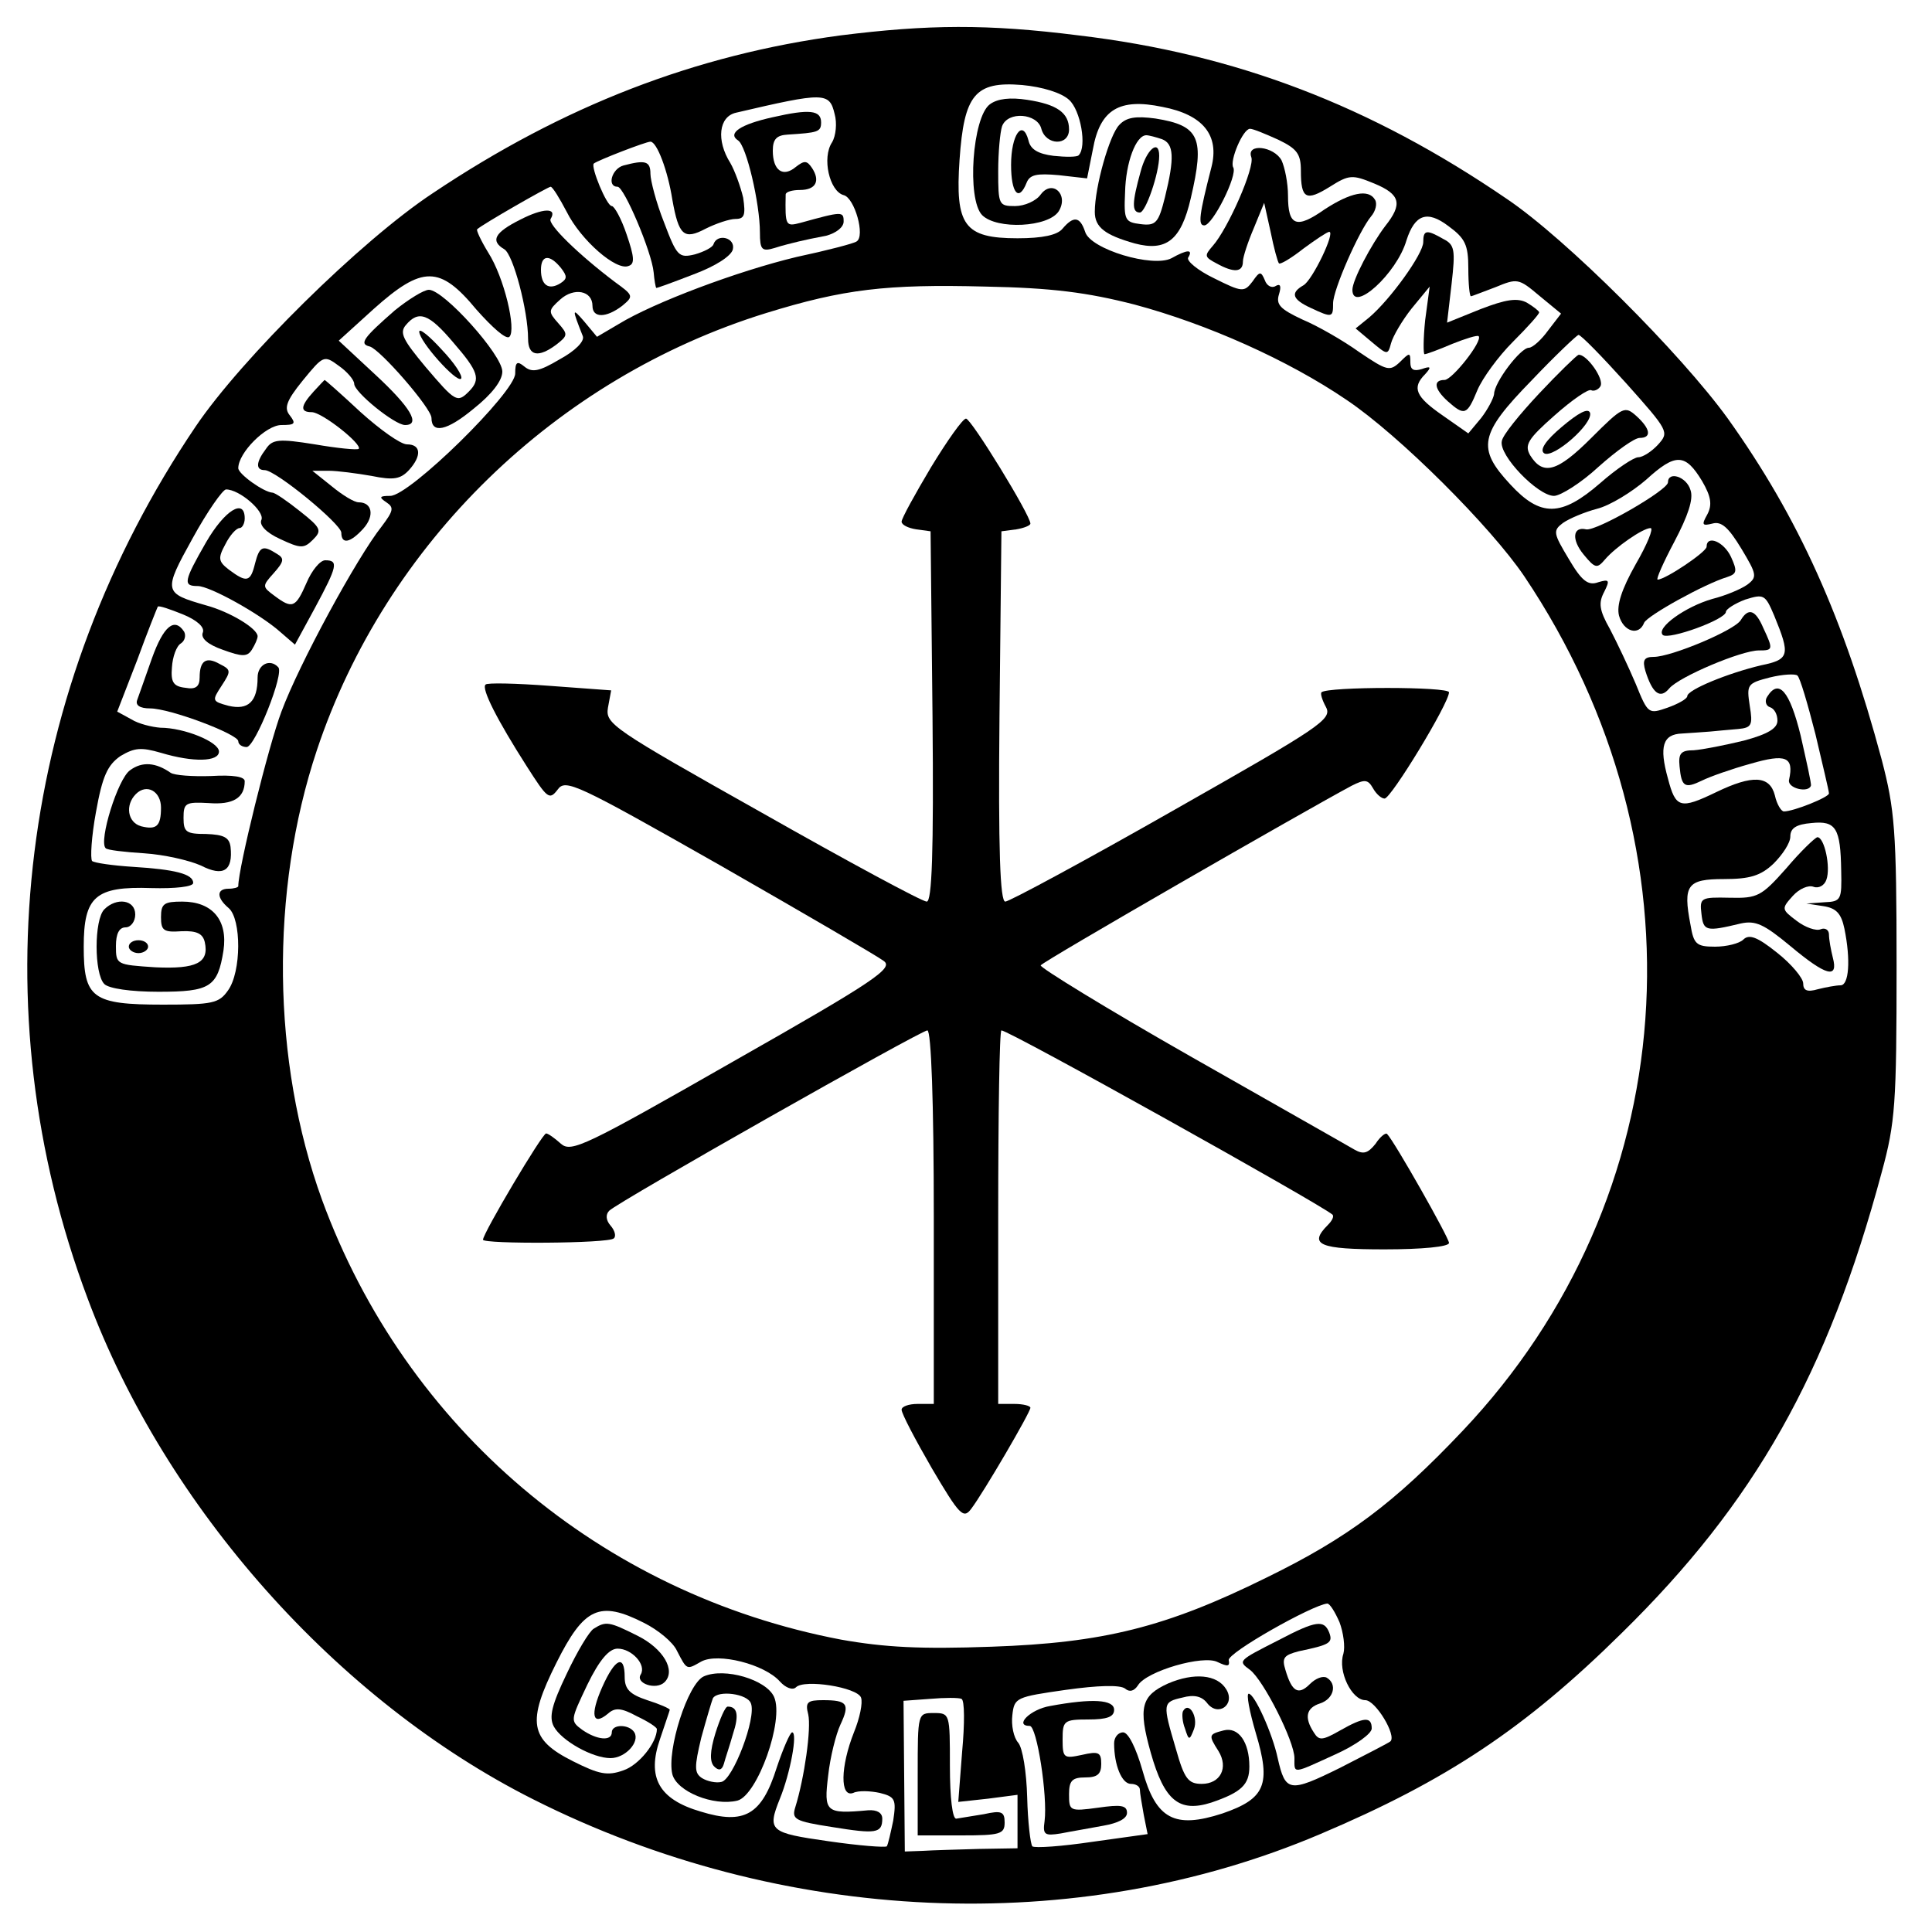 <?xml version="1.0" standalone="no"?>
<!DOCTYPE svg PUBLIC "-//W3C//DTD SVG 20010904//EN"
 "http://www.w3.org/TR/2001/REC-SVG-20010904/DTD/svg10.dtd">
<svg version="1.0" xmlns="http://www.w3.org/2000/svg"
 width="300pt" height="300pt" viewBox="0 0 300 300"
 preserveAspectRatio="xMidYMid meet">

<g transform="translate(0,300) scale(0.1,-0.1)"
fill="#000000" stroke="none">
<path d="M1305 2945 c-225 -30 -430 -109 -633 -245 -112 -74 -297 -257 -368
-362 -275 -407 -337 -904 -168 -1354 121 -325 388 -625 692 -778 387 -195 843
-215 1222 -54 196 83 318 164 468 312 207 203 320 403 404 716 21 77 23 106
23 320 0 212 -3 243 -23 320 -59 220 -129 376 -239 530 -73 101 -251 279 -343
341 -212 145 -421 225 -665 254 -142 18 -234 17 -370 0z m355 -100 c18 -16 28
-73 15 -86 -2 -3 -20 -3 -39 -1 -24 3 -36 10 -39 24 -9 34 -27 9 -27 -38 0
-44 12 -58 24 -28 5 13 16 15 50 12 l44 -5 9 45 c11 62 41 80 108 66 63 -12
89 -44 76 -94 -19 -74 -21 -90 -11 -90 13 0 52 78 45 90 -6 10 15 60 26 60 5
0 24 -8 44 -17 29 -14 35 -22 35 -48 0 -44 8 -48 45 -25 30 19 35 19 69 5 41
-17 44 -32 17 -66 -22 -29 -51 -84 -51 -99 0 -37 69 25 84 77 13 40 32 47 65
22 26 -19 31 -29 31 -66 0 -24 2 -43 4 -43 2 0 19 7 38 14 34 14 36 14 68 -13
l34 -28 -20 -26 c-10 -14 -24 -27 -30 -27 -13 0 -54 -54 -54 -72 -1 -7 -10
-24 -20 -37 l-20 -24 -40 28 c-42 29 -48 43 -27 64 10 11 9 13 -5 8 -13 -4
-18 -1 -18 10 0 16 -1 16 -16 1 -16 -15 -20 -14 -63 15 -25 18 -65 41 -89 51
-34 16 -41 23 -36 39 4 13 2 17 -5 13 -6 -4 -14 0 -17 9 -6 14 -8 14 -19 -2
-13 -17 -16 -17 -60 5 -25 12 -43 27 -40 32 8 13 -1 13 -26 -1 -29 -15 -126
14 -134 41 -8 24 -18 25 -35 5 -8 -10 -31 -15 -70 -15 -83 0 -97 20 -90 122 7
101 24 122 97 116 32 -3 61 -12 73 -23z m-364 -22 c4 -14 2 -34 -4 -44 -16
-24 -4 -76 18 -82 17 -4 34 -64 20 -72 -4 -3 -46 -14 -93 -24 -92 -22 -222
-71 -276 -104 l-34 -20 -20 24 c-19 22 -19 20 -2 -23 3 -8 -12 -23 -36 -36
-32 -19 -43 -21 -55 -11 -11 9 -14 7 -14 -11 0 -29 -164 -190 -194 -190 -17 0
-18 -2 -6 -10 12 -8 11 -13 -7 -37 -39 -49 -129 -215 -156 -288 -20 -53 -67
-243 -67 -271 0 -2 -7 -4 -15 -4 -19 0 -19 -14 0 -30 20 -17 20 -99 -1 -128
-14 -20 -24 -22 -101 -22 -110 0 -123 10 -123 90 0 78 18 94 105 91 37 -1 65
2 65 8 0 14 -29 21 -94 25 -31 2 -59 6 -63 9 -3 4 -1 38 6 76 10 56 18 73 38
87 22 13 32 14 63 5 50 -15 90 -14 90 2 0 15 -54 37 -91 37 -13 1 -34 6 -45
13 l-22 12 31 80 c16 44 31 81 32 83 2 2 19 -4 39 -12 22 -9 34 -20 31 -28 -4
-9 8 -19 31 -27 30 -11 38 -11 45 0 5 8 9 17 9 21 0 12 -43 38 -80 48 -66 19
-67 21 -21 104 23 42 47 76 52 76 21 0 60 -34 55 -47 -4 -8 7 -20 29 -30 32
-15 37 -15 51 -1 14 14 13 18 -20 44 -20 16 -39 29 -43 29 -14 1 -53 29 -53
38 0 24 43 67 67 67 21 0 23 2 13 15 -9 11 -6 22 20 54 32 39 33 40 56 23 13
-9 24 -22 24 -28 0 -13 63 -64 79 -64 25 0 8 28 -46 78 l-57 53 54 49 c76 68
103 68 160 -1 24 -27 46 -47 51 -42 11 11 -8 92 -33 131 -11 18 -19 35 -17 36
7 7 110 66 114 66 3 0 14 -18 25 -39 22 -44 77 -92 96 -84 10 3 9 14 -3 49 -8
24 -19 44 -23 44 -8 0 -33 61 -28 66 6 5 81 34 88 34 10 0 27 -45 34 -90 10
-56 18 -63 52 -45 16 8 37 15 46 15 14 0 16 6 12 33 -4 17 -13 42 -20 54 -22
35 -18 72 9 78 137 32 145 32 153 -2z m466 -296 c112 -30 238 -86 329 -148 82
-55 224 -197 276 -274 286 -426 247 -965 -96 -1327 -106 -112 -178 -166 -305
-228 -156 -77 -253 -101 -426 -107 -111 -4 -166 -1 -234 11 -373 71 -676 328
-806 683 -78 215 -81 479 -8 698 107 321 371 578 698 679 120 37 186 45 340
41 103 -2 158 -9 232 -28z m763 -122 c66 -74 67 -76 50 -95 -10 -11 -24 -20
-31 -20 -7 0 -34 -18 -59 -40 -61 -53 -93 -53 -140 -2 -52 56 -48 78 33 161
37 39 70 70 73 71 4 0 37 -34 74 -75z m118 -152 c14 -24 16 -37 8 -52 -9 -16
-8 -18 8 -14 14 4 25 -6 45 -39 24 -40 25 -44 9 -56 -10 -7 -34 -17 -54 -22
-42 -12 -88 -45 -77 -56 9 -8 98 24 98 36 0 4 14 13 30 19 29 9 31 8 45 -25
25 -61 24 -68 -20 -77 -51 -12 -115 -38 -115 -48 0 -4 -14 -12 -31 -18 -29
-10 -30 -10 -49 37 -11 26 -29 64 -40 85 -17 30 -18 41 -9 58 9 18 8 20 -9 15
-16 -6 -26 2 -46 36 -24 40 -25 44 -9 56 10 7 34 17 53 22 20 5 54 26 76 45
46 42 61 41 87 -2z m176 -393 c11 -47 21 -88 21 -92 0 -6 -55 -28 -70 -28 -4
0 -11 11 -14 25 -8 31 -35 32 -91 5 -56 -27 -63 -25 -75 21 -14 50 -8 69 22
70 13 1 32 2 43 3 11 1 31 3 44 4 21 2 23 6 18 36 -5 33 -4 35 31 44 20 5 40
6 43 3 4 -3 16 -44 28 -91z m40 -212 c1 -45 0 -48 -26 -49 l-28 -2 26 -4 c20
-3 28 -11 33 -35 10 -49 7 -88 -6 -88 -7 0 -23 -3 -35 -6 -17 -5 -23 -2 -23 9
0 8 -18 30 -41 48 -30 24 -43 29 -52 20 -6 -6 -26 -11 -44 -11 -29 0 -33 4
-38 34 -12 62 -5 71 52 71 40 0 57 5 77 24 14 14 26 32 26 42 0 13 9 19 33 21
38 4 45 -8 46 -74z m-779 -1167 c6 -16 9 -38 6 -49 -9 -27 13 -72 34 -72 16 0
49 -55 39 -64 -2 -2 -37 -20 -78 -41 -79 -39 -85 -38 -97 15 -8 38 -36 100
-45 100 -4 0 1 -27 11 -61 24 -80 15 -102 -52 -125 -74 -24 -103 -9 -124 67
-10 35 -22 59 -30 59 -8 0 -14 -8 -14 -17 0 -34 12 -63 26 -63 8 0 14 -4 14
-9 0 -5 3 -22 6 -39 l6 -30 -86 -12 c-47 -7 -89 -10 -93 -7 -3 4 -7 38 -8 76
-1 39 -7 77 -14 85 -7 8 -11 27 -9 43 3 27 6 28 83 39 50 7 84 8 92 2 7 -6 14
-4 20 5 13 22 102 48 124 36 15 -7 19 -7 17 3 -3 11 130 86 153 88 4 0 12 -13
19 -29z m-1080 -1 c22 -11 45 -30 51 -43 16 -31 15 -30 38 -17 26 14 98 -4
122 -31 9 -10 20 -14 25 -9 13 13 95 0 101 -16 3 -8 -2 -32 -11 -54 -21 -53
-22 -102 -1 -94 8 4 27 3 41 0 24 -6 26 -10 21 -43 -4 -19 -8 -37 -10 -40 -3
-2 -43 1 -91 8 -91 13 -95 16 -75 66 16 39 28 103 19 103 -3 0 -14 -25 -24
-55 -23 -73 -50 -89 -118 -68 -65 19 -84 53 -63 113 8 24 15 44 15 45 0 2 -16
9 -35 15 -27 9 -35 17 -35 36 0 36 -15 29 -35 -16 -19 -43 -15 -61 9 -41 11
10 21 9 45 -4 17 -8 31 -17 31 -20 0 -21 -28 -56 -52 -64 -25 -9 -38 -6 -78
14 -68 34 -72 61 -26 153 43 86 67 97 136 62z m494 -200 l-6 -78 46 5 46 6 0
-42 0 -41 -60 -1 c-33 -1 -72 -2 -87 -3 l-28 -1 -1 117 -1 117 41 3 c23 2 45
2 49 0 5 -2 5 -39 1 -82z"/>
<path d="M1537 2838 c-27 -20 -36 -147 -12 -172 23 -23 103 -19 119 6 16 26
-10 50 -28 26 -7 -10 -25 -18 -40 -18 -25 0 -26 2 -26 54 0 30 3 61 6 70 9 24
55 20 61 -4 7 -26 43 -27 43 -1 0 26 -19 39 -65 46 -26 4 -46 2 -58 -7z"/>
<path d="M1738 2806 c-15 -15 -38 -96 -38 -135 0 -24 16 -36 62 -49 49 -13 72
5 87 70 22 94 14 113 -55 124 -30 4 -45 2 -56 -10z m66 -22 c19 -7 20 -29 5
-90 -10 -40 -14 -45 -38 -42 -24 3 -26 6 -24 49 1 47 17 89 33 89 4 0 15 -3
24 -6z"/>
<path d="M1771 2733 c-13 -47 -14 -63 -1 -63 9 0 30 61 30 88 0 27 -20 10 -29
-25z"/>
<path d="M1943 2756 c6 -15 -36 -111 -60 -138 -13 -15 -13 -17 6 -27 27 -15
41 -14 41 3 0 7 8 31 17 52 l16 39 10 -45 c5 -25 11 -47 13 -49 2 -2 19 8 38
23 19 14 37 26 40 26 10 0 -26 -75 -40 -83 -21 -12 -17 -22 11 -35 34 -16 35
-15 35 7 0 21 40 112 59 135 7 8 10 20 6 26 -10 17 -38 11 -78 -15 -44 -31
-57 -26 -57 21 0 20 -5 44 -10 55 -12 22 -55 27 -47 5z"/>
<path d="M2210 2624 c0 -18 -51 -89 -84 -117 l-21 -17 25 -21 c24 -20 25 -21
30 -2 3 11 17 35 32 54 l28 34 -7 -52 c-3 -29 -3 -53 -1 -53 3 0 22 7 43 16
20 8 39 14 41 12 7 -7 -41 -68 -53 -68 -18 0 -16 -14 5 -33 26 -23 30 -22 46
17 8 19 33 53 55 75 23 23 41 43 41 46 0 2 -9 9 -19 15 -15 8 -33 5 -72 -10
l-52 -21 7 60 c6 53 5 61 -13 70 -26 15 -31 14 -31 -5z"/>
<path d="M1200 2818 c-50 -11 -71 -25 -54 -36 13 -8 34 -98 34 -143 0 -27 3
-30 23 -24 12 4 29 8 37 10 8 2 27 6 43 9 15 4 27 13 27 22 0 16 -2 16 -67 -2
-23 -6 -24 -5 -23 44 0 4 10 7 22 7 25 0 32 14 19 34 -8 12 -12 12 -25 2 -20
-17 -36 -6 -36 25 0 18 6 24 23 25 47 3 52 4 52 19 0 19 -18 21 -75 8z"/>
<path d="M968 2743 c-18 -5 -26 -33 -9 -33 10 0 53 -101 56 -133 1 -12 3 -23
4 -24 0 -1 27 9 58 21 35 13 59 29 61 39 4 18 -24 25 -30 8 -1 -5 -15 -12 -29
-16 -25 -6 -28 -3 -48 50 -12 30 -21 65 -21 75 0 20 -8 22 -42 13z"/>
<path d="M808 2659 c-40 -20 -47 -33 -25 -46 14 -8 37 -96 37 -139 0 -27 16
-30 44 -9 18 14 18 16 3 33 -16 18 -16 20 3 37 21 19 50 14 50 -10 0 -19 21
-19 46 0 18 15 18 16 -11 37 -57 43 -105 90 -100 98 11 18 -12 17 -47 -1z m63
-75 c10 -13 10 -17 -1 -24 -18 -11 -30 -3 -30 21 0 23 13 25 31 3z"/>
<path d="M613 2518 c-48 -42 -56 -52 -39 -56 16 -4 96 -96 96 -111 0 -25 24
-20 65 14 29 23 45 44 45 58 0 26 -91 127 -114 127 -8 0 -32 -15 -53 -32z m91
-50 c39 -45 43 -57 24 -76 -18 -18 -21 -16 -67 38 -35 42 -41 53 -31 65 20 24
36 18 74 -27z"/>
<path d="M651 2485 c0 -15 58 -80 65 -73 3 4 -10 24 -30 45 -19 21 -35 34 -35
28z"/>
<path d="M487 2392 c-21 -23 -21 -32 -3 -32 16 0 79 -50 73 -57 -3 -2 -33 1
-68 7 -56 9 -66 8 -76 -7 -16 -21 -16 -33 -2 -33 17 0 118 -83 119 -97 0 -19
14 -16 34 6 18 20 14 41 -7 41 -7 0 -25 11 -42 25 l-30 24 25 0 c14 0 44 -4
67 -8 34 -7 45 -5 58 9 20 22 19 40 -3 40 -10 0 -42 23 -72 50 -30 28 -55 50
-56 50 0 0 -8 -8 -17 -18z"/>
<path d="M320 2158 c-35 -61 -36 -68 -13 -68 19 0 98 -44 129 -72 l22 -19 31
57 c35 65 37 74 16 74 -8 0 -21 -16 -29 -35 -17 -39 -22 -41 -50 -20 -19 14
-19 15 -1 35 16 18 17 23 5 30 -22 14 -27 12 -34 -15 -7 -29 -13 -30 -40 -10
-17 13 -18 18 -6 40 7 14 17 25 22 25 4 0 8 7 8 15 0 32 -31 13 -60 -37z"/>
<path d="M236 1978 c-10 -29 -21 -59 -23 -65 -3 -8 4 -13 20 -13 31 0 137 -40
137 -51 0 -5 6 -9 13 -9 13 0 59 115 49 124 -13 14 -32 4 -32 -16 0 -38 -15
-51 -45 -44 -26 7 -26 8 -11 31 15 23 15 25 -3 34 -21 12 -31 5 -31 -21 0 -14
-6 -19 -22 -16 -19 2 -23 9 -21 32 1 16 7 33 14 37 6 4 8 12 5 18 -15 23 -32
9 -50 -41z"/>
<path d="M202 1804 c-19 -13 -49 -110 -38 -121 2 -3 29 -6 60 -8 31 -2 70 -11
88 -19 35 -18 50 -8 46 29 -2 15 -11 19 -38 20 -31 0 -35 3 -35 25 0 23 3 25
39 23 38 -3 56 8 56 34 0 7 -18 10 -52 8 -29 -1 -57 1 -63 5 -23 16 -44 18
-63 4z m48 -58 c0 -29 -7 -35 -31 -29 -21 6 -25 33 -8 50 17 17 39 4 39 -21z"/>
<path d="M162 1588 c-16 -16 -16 -100 0 -116 7 -7 41 -12 84 -12 80 0 92 7
101 64 7 47 -17 76 -64 76 -28 0 -33 -3 -33 -24 0 -21 4 -24 32 -22 24 1 33
-4 36 -17 7 -32 -13 -42 -77 -39 -60 4 -61 4 -61 33 0 19 5 29 15 29 8 0 15 9
15 20 0 23 -29 27 -48 8z"/>
<path d="M200 1530 c0 -5 7 -10 15 -10 8 0 15 5 15 10 0 6 -7 10 -15 10 -8 0
-15 -4 -15 -10z"/>
<path d="M1446 2275 c-25 -42 -46 -80 -46 -85 0 -5 10 -10 23 -12 l22 -3 3
-287 c2 -214 -1 -288 -9 -288 -7 0 -122 62 -256 138 -233 131 -243 138 -239
163 l5 27 -95 7 c-53 4 -98 5 -100 2 -7 -6 18 -55 64 -127 32 -50 35 -53 48
-36 12 17 29 9 251 -117 131 -75 246 -142 255 -149 16 -11 -11 -30 -233 -156
-231 -132 -252 -142 -268 -128 -10 9 -20 16 -23 16 -6 0 -98 -155 -98 -165 0
-7 195 -6 203 2 4 3 2 12 -5 20 -7 8 -8 17 -2 23 14 14 484 280 494 280 6 0
10 -112 10 -290 l0 -290 -25 0 c-14 0 -25 -4 -25 -9 0 -6 21 -46 47 -91 43
-73 49 -79 61 -63 19 25 92 150 92 157 0 3 -11 6 -25 6 l-25 0 0 290 c0 160 2
290 5 290 12 0 494 -269 514 -286 3 -3 -1 -10 -7 -16 -31 -31 -13 -38 88 -38
58 0 100 4 100 10 0 8 -85 158 -96 169 -2 3 -11 -4 -18 -15 -12 -15 -19 -17
-33 -9 -10 6 -125 71 -255 145 -130 74 -234 138 -232 141 3 6 410 240 483 279
20 10 25 10 33 -4 5 -9 13 -16 18 -16 10 0 100 148 100 165 0 9 -189 9 -198 0
-2 -2 1 -12 7 -23 10 -19 -9 -31 -238 -161 -137 -78 -254 -141 -260 -141 -8 0
-11 79 -9 288 l3 287 23 3 c12 2 22 6 22 9 0 13 -92 163 -100 163 -5 0 -29
-34 -54 -75z"/>
<path d="M2390 2389 c-30 -32 -57 -65 -58 -74 -5 -22 56 -85 81 -85 10 0 42
20 69 45 28 25 56 45 64 45 19 0 17 14 -5 34 -18 16 -21 15 -70 -34 -53 -53
-75 -59 -95 -27 -9 16 -4 25 38 62 27 24 53 42 57 39 4 -2 11 1 14 6 7 11 -22
51 -34 49 -3 -1 -31 -28 -61 -60z"/>
<path d="M2425 2337 c-25 -21 -35 -36 -27 -41 14 -8 76 46 71 63 -3 8 -18 0
-44 -22z"/>
<path d="M2590 2251 c0 -12 -111 -76 -127 -73 -21 5 -23 -16 -4 -39 18 -22 21
-22 33 -8 16 19 59 49 71 49 5 0 -5 -25 -23 -56 -22 -39 -30 -64 -26 -80 7
-25 31 -32 39 -11 5 11 93 60 129 71 15 5 16 9 6 31 -11 24 -38 35 -38 16 0
-8 -64 -51 -76 -51 -3 0 9 27 26 59 21 40 30 66 25 80 -6 21 -35 30 -35 12z"/>
<path d="M2703 2037 c-10 -16 -108 -57 -135 -57 -15 0 -18 -5 -13 -22 11 -35
23 -44 37 -27 15 18 112 59 139 59 22 0 23 1 7 35 -12 28 -23 32 -35 12z"/>
<path d="M2744 1918 c-4 -6 -2 -14 4 -16 7 -2 12 -11 12 -21 0 -12 -15 -21
-52 -31 -29 -7 -64 -14 -78 -15 -20 0 -24 -5 -22 -25 3 -32 8 -35 35 -22 12 6
46 18 75 26 55 16 68 11 60 -25 -3 -13 30 -21 34 -9 1 3 -7 38 -16 78 -17 69
-34 89 -52 60z"/>
<path d="M2774 1652 c-39 -44 -45 -47 -88 -46 -45 1 -47 0 -44 -25 3 -27 7
-28 61 -15 23 5 36 -1 77 -35 55 -46 75 -52 66 -18 -3 12 -6 28 -6 36 0 7 -6
11 -13 8 -7 -3 -24 3 -37 13 -24 18 -24 19 -6 39 10 11 24 17 32 14 8 -3 17 2
20 11 7 19 -3 66 -14 66 -4 -1 -26 -22 -48 -48z"/>
<path d="M1985 453 c-63 -32 -63 -32 -44 -46 21 -16 69 -111 69 -137 0 -25 -4
-25 64 6 31 14 56 32 56 40 0 19 -12 18 -49 -3 -28 -16 -33 -16 -41 -3 -15 23
-12 38 10 45 21 7 27 30 10 40 -6 3 -17 -1 -26 -10 -18 -18 -28 -12 -38 22 -6
19 -2 23 21 29 48 10 53 13 47 29 -8 20 -20 19 -79 -12z"/>
<path d="M1814 386 c-42 -19 -47 -37 -27 -108 21 -74 44 -93 94 -77 47 16 59
28 59 56 0 38 -17 62 -40 56 -23 -6 -24 -7 -8 -32 16 -26 3 -51 -26 -51 -21 0
-27 8 -40 54 -21 71 -21 73 10 80 18 5 30 2 38 -8 17 -23 45 -3 30 21 -14 23
-50 26 -90 9z"/>
<path d="M1631 351 c-31 -5 -57 -31 -32 -31 11 0 28 -109 23 -148 -3 -21 0
-23 25 -19 15 3 45 8 66 12 23 4 37 11 37 20 0 12 -10 13 -45 8 -44 -6 -45 -5
-45 21 0 21 5 26 25 26 19 0 25 5 25 21 0 18 -4 20 -30 14 -28 -6 -30 -5 -30
24 0 29 2 31 40 31 29 0 40 4 40 15 0 16 -34 18 -99 6z"/>
<path d="M1837 343 c-2 -4 -1 -17 3 -27 6 -19 7 -19 14 -1 7 19 -8 44 -17 28z"/>
<path d="M922 471 c-7 -4 -26 -36 -42 -70 -23 -48 -28 -67 -20 -82 12 -22 60
-49 88 -49 23 0 46 25 37 40 -8 13 -35 13 -35 0 0 -14 -23 -12 -46 4 -19 14
-18 15 8 70 19 39 34 56 47 56 22 0 45 -25 36 -40 -9 -14 24 -25 37 -12 18 18
-2 52 -42 72 -44 22 -49 23 -68 11z"/>
<path d="M1093 397 c-25 -11 -58 -115 -49 -152 7 -27 64 -50 101 -41 31 8 73
125 57 161 -12 27 -77 46 -109 32z m73 -42 c9 -22 -28 -119 -46 -122 -8 -2
-22 1 -30 6 -12 8 -12 17 -1 63 8 29 16 56 18 61 8 13 54 7 59 -8z"/>
<path d="M1111 309 c-9 -29 -9 -45 -2 -52 7 -7 12 -6 15 4 2 8 9 28 14 46 10
30 7 43 -8 43 -4 0 -12 -19 -19 -41z"/>
<path d="M1255 338 c5 -22 -6 -99 -20 -144 -6 -19 -1 -22 57 -31 68 -11 78
-10 78 13 0 9 -8 14 -22 13 -66 -6 -69 -3 -62 54 3 28 12 64 19 79 15 32 11
38 -27 38 -24 0 -28 -3 -23 -22z"/>
<path d="M1425 245 l0 -95 68 0 c60 0 67 2 67 20 0 17 -5 19 -32 13 -18 -3
-37 -6 -43 -7 -6 -1 -10 32 -10 82 0 81 0 82 -25 82 -25 0 -25 0 -25 -95z"/>
</g>
</svg>
